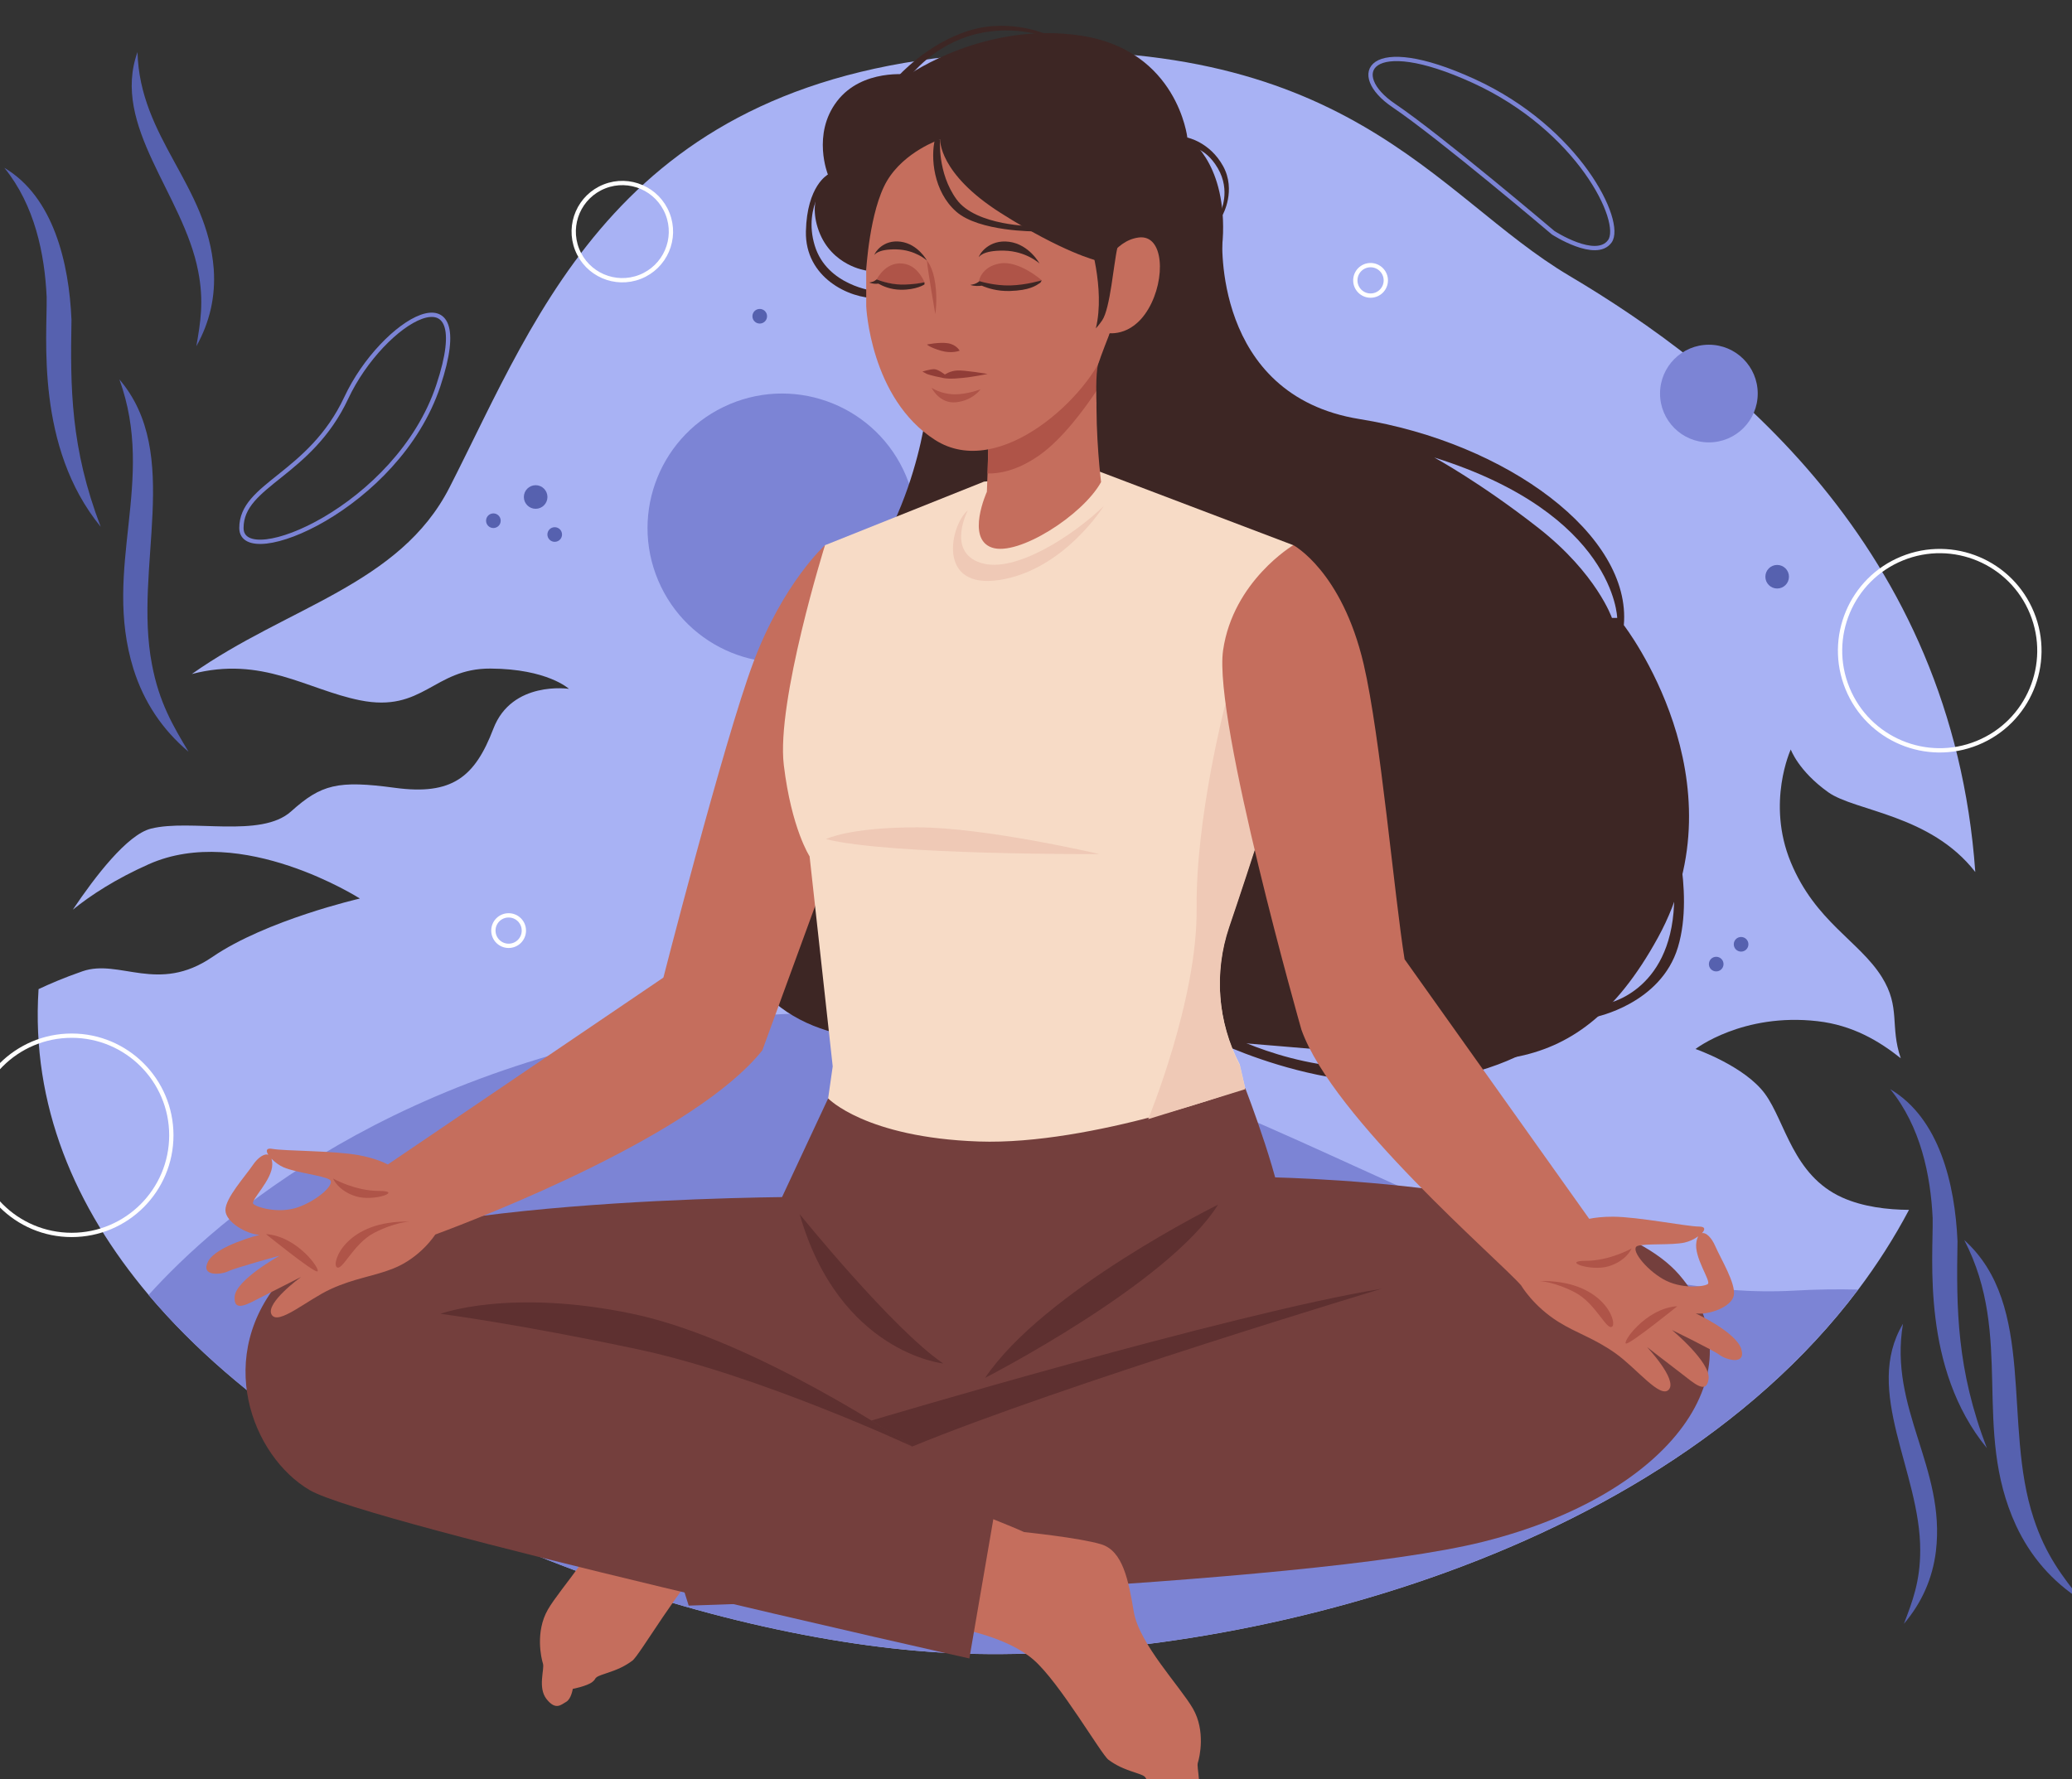 <svg width="482" height="414" viewBox="0 0 482 414" fill="none" xmlns="http://www.w3.org/2000/svg">
<rect x="0" y="0" width="482" height="414" fill="#333333" stroke="none"/>
<g clip-path="url(#clip0_138_515)">
<path d="M428.517 278.627C417.068 273.456 415.322 261.008 410.595 254.535C405.868 248.062 394.419 244.083 394.419 244.083C394.419 244.083 405.369 235.615 422.792 237.61C430.978 238.543 437.136 242.229 442.167 246.241C439.586 238.749 442.21 234.422 437.732 227.288C432.507 218.961 422.304 214.461 416.58 200.626C410.855 186.791 416.58 174.387 416.58 174.387C416.58 174.387 418.325 179.364 425.297 184.341C431.531 188.786 449.084 189.469 459.503 202.903C454.125 127.147 401.455 85.739 365.015 64.141C333.715 45.589 313.505 6.87 228.927 12.476C144.36 18.082 125.528 72.348 104.57 113.42C92.97 136.157 66.743 141.188 44.625 156.833C60.997 152.551 71.383 160.455 83.711 162.938C98.488 165.919 100.819 155.5 114.09 155.565C127.36 155.63 132.348 160.281 132.348 160.281C132.348 160.281 119.077 158.286 114.762 169.573C110.447 180.86 105.134 185.1 91.864 183.311C78.593 181.522 74.744 182.487 67.708 188.808C60.672 195.129 44.409 190.478 35.117 192.809C29.609 194.186 22.128 203.944 16.935 211.675C21.131 208.281 26.866 204.54 34.597 201.093C56.172 191.464 83.721 209.073 83.721 209.073C83.721 209.073 61.994 214.049 49.385 222.68C36.776 231.311 27.809 223.016 19.19 225.998C14.864 227.494 11.384 229.012 8.977 230.15C8.977 230.183 8.966 230.216 8.966 230.248C7.232 257.083 17.38 280.904 34.597 301.332C76.772 351.327 161.426 380.948 218.411 384.494C278.009 388.191 382.601 366.051 432.268 300.074C436.659 294.241 440.627 288.05 444.086 281.512C439.088 281.479 433.374 280.818 428.517 278.627Z" fill="#A8B2F4"/>
<path d="M194.107 151.692C210.026 144.966 217.479 126.607 210.753 110.687C204.027 94.767 185.67 87.314 169.751 94.04C153.832 100.766 146.379 119.125 153.105 135.045C159.83 150.965 178.188 158.418 194.107 151.692Z" fill="#7C84D5"/>
<path d="M397.53 102.935C403.806 102.935 408.893 97.848 408.893 91.572C408.893 85.297 403.806 80.209 397.53 80.209C391.255 80.209 386.168 85.297 386.168 91.572C386.168 97.848 391.255 102.935 397.53 102.935Z" fill="#7C84D5"/>
<path d="M432.236 300.063C382.569 366.04 277.977 388.18 218.379 384.483C161.393 380.937 76.74 351.316 34.565 301.321C50.632 283.517 91.701 247.444 167.487 237.306C269.379 223.667 340.394 304.573 417.393 300.302C422.576 300.009 427.52 299.944 432.236 300.063Z" fill="#7C84D5"/>
<path d="M101.957 89.751C111.412 61.376 89.012 74.484 80.555 92.57C72.088 110.655 56.161 112.65 56.161 122.853C56.161 133.066 92.493 118.136 101.957 89.751Z" stroke="#7C84D5" stroke-miterlimit="10"/>
<path d="M361.308 54.155C361.308 54.155 334.929 31.765 324.217 24.544C313.516 17.323 318.243 7.619 342.757 18.819C367.271 30.019 377.722 51.65 374.491 56.139C371.271 60.628 361.308 54.155 361.308 54.155Z" stroke="#7C84D5" stroke-miterlimit="10"/>
<path d="M116.476 121.162C116.476 122.105 115.717 122.864 114.773 122.864C113.83 122.864 113.071 122.105 113.071 121.162C113.071 120.218 113.83 119.459 114.773 119.459C115.717 119.459 116.476 120.218 116.476 121.162Z" fill="#5661AF"/>
<path d="M130.743 124.371C130.743 125.314 129.984 126.073 129.041 126.073C128.098 126.073 127.339 125.314 127.339 124.371C127.339 123.427 128.098 122.668 129.041 122.668C129.984 122.668 130.743 123.438 130.743 124.371Z" fill="#5661AF"/>
<path d="M178.437 73.584C178.437 74.528 177.678 75.287 176.734 75.287C175.791 75.287 175.032 74.528 175.032 73.584C175.032 72.641 175.791 71.882 176.734 71.882C177.678 71.882 178.437 72.641 178.437 73.584Z" fill="#5661AF"/>
<path d="M400.935 224.328C400.935 225.271 400.176 226.03 399.232 226.03C398.289 226.03 397.53 225.271 397.53 224.328C397.53 223.385 398.289 222.626 399.232 222.626C400.176 222.626 400.935 223.385 400.935 224.328Z" fill="#5661AF"/>
<path d="M406.725 219.72C406.725 220.663 405.966 221.422 405.023 221.422C404.079 221.422 403.32 220.663 403.32 219.72C403.32 218.777 404.079 218.018 405.023 218.018C405.966 218.018 406.725 218.787 406.725 219.72Z" fill="#5661AF"/>
<path d="M124.606 118.386C126.121 118.386 127.349 117.158 127.349 115.643C127.349 114.128 126.121 112.899 124.606 112.899C123.091 112.899 121.863 114.128 121.863 115.643C121.863 117.158 123.091 118.386 124.606 118.386Z" fill="#5661AF"/>
<path d="M413.414 136.937C414.929 136.937 416.157 135.709 416.157 134.194C416.157 132.679 414.929 131.451 413.414 131.451C411.899 131.451 410.671 132.679 410.671 134.194C410.671 135.709 411.899 136.937 413.414 136.937Z" fill="#5661AF"/>
<path d="M121.864 216.532C121.864 218.495 120.281 220.078 118.319 220.078C116.356 220.078 114.773 218.495 114.773 216.532C114.773 214.57 116.356 212.987 118.319 212.987C120.281 212.987 121.864 214.57 121.864 216.532Z" stroke="white" stroke-miterlimit="10"/>
<path d="M322.375 65.236C322.375 67.198 320.792 68.781 318.83 68.781C316.867 68.781 315.284 67.198 315.284 65.236C315.284 63.273 316.867 61.69 318.83 61.69C320.781 61.69 322.375 63.284 322.375 65.236Z" stroke="white" stroke-miterlimit="10"/>
<path d="M148.916 64.414C154.726 62.124 157.579 55.557 155.289 49.746C152.999 43.936 146.433 41.083 140.622 43.373C134.812 45.663 131.959 52.23 134.249 58.04C136.539 63.851 143.106 66.704 148.916 64.414Z" stroke="white" stroke-miterlimit="10"/>
<path d="M459.985 172.87C471.839 168.034 477.528 154.505 472.693 142.651C467.857 130.797 454.328 125.107 442.475 129.943C430.622 134.778 424.932 148.308 429.768 160.162C434.603 172.016 448.132 177.706 459.985 172.87Z" stroke="white" stroke-miterlimit="10"/>
<path d="M16.675 287.345C29.477 287.345 39.855 276.966 39.855 264.163C39.855 251.361 29.477 240.982 16.675 240.982C3.873 240.982 -6.505 251.361 -6.505 264.163C-6.505 276.966 3.873 287.345 16.675 287.345Z" stroke="white" stroke-miterlimit="10"/>
<path d="M23.422 122.564C16.413 104.241 16.339 90.232 16.63 74.414C16.063 61.171 12.44 45.818 1.015 39.05C8.09 47.757 10.394 59.101 10.854 69.09C11.007 78.286 8.188 103.953 23.422 122.564Z" fill="#5661AF"/>
<path d="M43.853 174.912C40.272 168.927 37.02 163.489 35.347 154.595C30.985 131.971 42.586 105.623 27.772 88.278C36.409 112.085 23.713 132.035 31.056 155.686C33.456 163.287 37.683 169.707 43.853 174.912Z" fill="#5661AF"/>
<g clip-path="url(#clip1_138_515)">
<path d="M484.165 372.344C479.834 366.876 475.902 361.908 473.084 353.308C465.813 331.445 473.884 303.81 456.937 288.543C468.601 311.022 458.611 332.455 468.973 354.948C472.342 362.172 477.369 367.987 484.165 372.344Z" fill="#5661AF"/>
<path d="M462.191 336.94C455.169 318.622 455.085 304.613 455.365 288.795C454.789 275.552 451.155 260.201 439.726 253.441C446.806 262.143 449.119 273.486 449.586 283.475C449.745 292.67 446.943 318.34 462.191 336.94Z" fill="#5661AF"/>
</g>
<path d="M442.897 377.827C444.888 372.643 446.693 367.933 446.69 360.763C446.765 342.51 433.318 323.695 442.684 308.021C439.32 327.821 452.676 341.494 450.338 360.984C449.555 367.254 447.108 372.871 442.897 377.827Z" fill="#5661AF"/>
<path d="M45.671 80.57C46.623 75.098 47.486 70.128 46.098 63.094C42.648 45.17 25.822 29.305 31.985 12.117C32.507 32.195 48.252 43.032 49.721 62.607C50.162 68.91 48.845 74.894 45.671 80.57Z" fill="#5661AF"/>
<path d="M192.593 40.623C192.593 40.623 187.714 43.161 187.475 53.851C187.248 64.542 197.493 69.497 203.955 69.378L203.391 67.708C203.391 67.708 192.387 66.494 189.535 57.158C186.684 47.823 192.896 41.491 192.896 41.491L192.593 40.623Z" fill="#3D2624"/>
<path d="M370.433 227.202C370.433 227.202 368.2 244.105 338.558 250.556C308.916 257.008 278.342 240.104 278.342 240.104L283.329 239.606C283.329 239.606 300.611 249.624 321.352 248.399C342.092 247.174 353.834 234.575 353.834 234.575L370.433 227.202Z" fill="#3D2624"/>
<path d="M377.741 145.46C379.584 124.567 350.701 103.055 316.289 97.514C281.877 91.974 284.36 55.272 284.36 55.272L215.611 94.836C215.611 94.836 212.434 127.635 189.525 146.078C166.605 164.51 162.67 208.141 173.425 225.348C184.18 242.555 203.229 243.78 232.882 241.937C262.535 240.094 276.272 241.633 309.231 244.398C342.191 247.163 365.685 254.655 385.699 218.127C405.713 181.609 377.741 145.46 377.741 145.46ZM374.977 143.779C374.977 143.779 371.442 133.49 357.922 122.886C344.402 112.282 333.647 106.449 333.647 106.449C375.736 119.666 376.202 143.779 376.202 143.779H374.977Z" fill="#3D2624"/>
<path d="M191.921 126.843C191.921 126.843 182.185 135.626 175.268 154.069C168.351 172.501 153.758 229.652 153.758 229.652L177.35 244.365L200.15 182.032L191.921 126.843Z" fill="#C56E5D"/>
<path d="M285.92 215.481C282.332 226.096 283.21 237.719 288.392 247.662L289.661 253.137V253.148L293.13 268.1C269.365 288.733 236.351 295.683 216.055 291.205C195.737 286.716 190.576 270.095 190.576 270.095L193.71 248.128L188.332 199.25C188.332 199.25 184.125 192.831 182.336 178.042C180.537 163.242 191.921 126.854 191.921 126.854L228.903 112.065L255.877 109.766L300.861 126.854L306.683 141.437C306.477 149.504 300.535 170.235 294.334 189.828C291.396 199.12 288.403 208.173 285.92 215.481Z" fill="#F7DBC6"/>
<path d="M256.138 112.163C251.909 119.861 236.828 129.522 230.735 127.407C224.642 125.293 229.575 114.429 229.575 114.429C229.629 112.889 229.683 111.469 229.727 110.157C230.008 101.461 229.954 97.796 229.954 97.796L256.138 80.47C255.52 83.636 255.227 87.246 255.118 90.879C254.793 101.45 256.138 112.163 256.138 112.163Z" fill="#C56E5D"/>
<path d="M256.137 80.47C255.519 83.636 255.227 87.246 255.118 90.879C252.115 95.378 247.117 102.122 241.924 105.831C236.557 109.658 232.166 110.233 229.737 110.168C230.019 101.472 229.965 97.807 229.965 97.807L256.137 80.47Z" fill="#AF5448"/>
<path d="M201.505 71.265C201.505 71.265 202.416 92.7 217.508 102.361C232.6 112.022 253.731 91.8 257.352 80.622C260.973 69.454 259.77 45.308 259.77 45.308C259.77 45.308 239.831 32.015 224.739 32.015C209.647 32.015 201.494 39.561 201.494 39.561C201.494 39.561 201.505 60.097 201.505 71.265Z" fill="#C56E5D"/>
<path d="M218.701 32.438C218.701 32.438 218.256 40.32 232.741 49.525C247.226 58.731 255.086 60.617 255.086 60.617L258.155 77.542C258.155 77.542 256.051 82.855 255.455 84.785C254.815 86.889 255.065 93.589 255.065 93.589C255.065 93.589 267.305 91.779 271.534 80.459C271.534 80.459 284.056 71.102 284.511 54.198C284.967 37.295 276.207 32.015 276.207 32.015C276.207 32.015 273.951 11.793 251.606 8.313C229.261 4.843 211.459 17.366 211.459 17.366C211.459 17.366 200.595 15.859 194.708 23.558C188.821 31.256 192.594 40.613 192.594 40.613C192.594 40.613 187.465 45.59 190.479 53.743C193.493 61.897 201.495 62.948 201.495 62.948C201.495 62.948 202.254 49.059 206.319 42.12C210.407 35.191 218.701 32.438 218.701 32.438Z" fill="#3D2624"/>
<path d="M256.138 63.111C256.138 63.111 259.011 56.02 264.887 55.261C270.774 54.502 271.23 64.922 267.153 71.861C263.077 78.8 257.341 77.445 257.341 77.445L256.138 63.111Z" fill="#C56E5D"/>
<path d="M253.265 55.228C253.265 55.228 257.189 67.036 254.923 76.393C254.923 76.393 255.563 75.764 256.387 74.55C258.284 71.785 259.065 61.3 259.922 57.701L253.265 55.228Z" fill="#3D2624"/>
<path d="M211.154 18.44C211.154 18.44 216.087 11.295 225.444 8.378C234.8 5.461 242.65 8.378 242.65 8.378L244.157 8.28C244.157 8.28 235.408 4.073 225.541 7.088C215.686 10.091 208.834 17.843 208.834 17.843L211.154 18.44Z" fill="#3D2624"/>
<path d="M276.206 32.015C276.206 32.015 281.421 33.023 284.522 38.65C287.623 44.288 284.424 50.002 284.424 50.002L283.904 49.309C283.904 49.309 286.397 44.451 283.297 39.149C280.196 33.836 276.206 34.118 276.206 34.118V32.015Z" fill="#3D2624"/>
<path d="M203.392 59.37C203.392 59.37 204.02 57.939 208.476 58.026C212.943 58.113 215.621 60.617 215.621 60.617C215.621 60.617 213.572 56.779 209.506 56.237C205.441 55.706 203.478 58.742 203.392 59.37Z" fill="#3D2624"/>
<path d="M218.7 32.438C218.7 32.438 217.995 40.168 222.527 46.403C227.059 52.637 240.438 52.637 240.438 52.637L240.969 53.841C240.969 53.841 227.753 53.949 222.419 49.222C217.085 44.494 216.477 36.579 217.486 32.438H218.7Z" fill="#3D2624"/>
<path d="M227.688 59.869C227.688 59.869 228.415 58.221 233.565 58.319C238.726 58.427 241.816 61.311 241.816 61.311C241.816 61.311 239.441 56.877 234.747 56.258C230.052 55.641 227.786 59.143 227.688 59.869Z" fill="#3D2624"/>
<path d="M215.621 80.166C215.621 80.166 216.304 80.849 218.863 81.597C221.432 82.356 223.243 81.597 223.243 81.597C223.243 81.597 222.473 80.166 220.478 79.863C218.483 79.559 215.621 80.166 215.621 80.166Z" fill="#913D37"/>
<path d="M215.621 60.617C215.621 60.617 217.041 62.124 217.573 66.049C218.104 69.974 217.573 73.064 217.573 73.064C217.573 73.064 215.784 62.807 215.621 60.617Z" fill="#AF5448"/>
<path d="M203.955 64.998C203.955 64.998 206.145 65.941 208.899 66.245C211.653 66.548 215.046 65.681 215.046 65.681C215.046 65.681 213.778 62.287 210.861 61.495C206.254 60.249 203.955 64.998 203.955 64.998Z" fill="#AF5448"/>
<path d="M227.688 65.551C227.688 65.551 228.144 62.07 232.6 61.3C237.056 60.541 242.336 65.215 242.336 65.215C242.336 65.215 233.576 69.4 227.688 65.551Z" fill="#AF5448"/>
<path d="M209.626 66.212C206.655 66.158 203.956 65.008 203.956 65.008L203.392 65.388C203.023 65.637 202.199 65.735 202.199 65.735C203.002 66.082 203.826 66.06 204.324 65.995C205.354 66.581 207.176 67.383 209.507 67.416C213.204 67.47 215.058 66.18 215.058 66.18V65.681C215.047 65.681 212.597 66.255 209.626 66.212Z" fill="#3D2624"/>
<path d="M242.325 65.225C242.325 65.225 238.747 66.32 235.028 66.418C231.32 66.516 227.883 65.431 227.883 65.431L227.189 65.865C226.745 66.147 225.715 66.299 225.715 66.299C226.723 66.624 227.764 66.559 228.393 66.472C229.705 67.047 232.014 67.795 234.92 67.708C239.538 67.567 240.969 66.472 241.978 65.811C242.119 65.713 242.325 65.225 242.325 65.225Z" fill="#3D2624"/>
<path d="M215.621 87.008C215.621 87.008 216.38 87.355 219.427 87.962C222.473 88.569 229.726 87.008 229.726 87.008C229.726 87.008 224.381 86.097 222.668 86.206C220.966 86.303 219.806 87.149 219.806 87.149C219.806 87.149 218.245 85.902 217.291 85.902C216.337 85.902 214.569 86.455 214.569 86.455L215.621 87.008Z" fill="#913D37"/>
<path d="M216.717 90.239C216.717 90.239 218.788 91.648 221.813 91.746C224.827 91.844 228.101 90.586 228.101 90.586C228.101 90.586 226.279 93.199 222.409 93.6C218.527 94.001 216.717 90.239 216.717 90.239Z" fill="#AF5448"/>
<path d="M179.659 283.388L192.648 255.577C192.648 255.577 201.289 264.684 227.678 265.606C254.067 266.527 289.661 253.137 289.661 253.137C289.661 253.137 298.78 276.665 298.78 285.426C298.78 294.187 246.706 328.753 246.706 328.753L215.828 326.443L179.659 283.388Z" fill="#743F3D"/>
<path d="M178.184 328.753C178.184 328.753 169.652 332.071 166.735 333.437C166.735 333.437 153.985 334.738 148.868 336.256C143.75 337.763 142.46 344.626 141.202 352.032C139.945 359.437 130.404 369.38 127.444 374.53C124.484 379.691 125.894 385.817 126.306 387.085C126.718 388.354 125.026 392.68 127.151 395.358C129.276 398.036 130.512 396.659 131.694 395.998C132.887 395.337 133.244 392.973 133.244 392.973C133.244 392.973 136.54 392.333 137.776 391.379C139.012 390.425 137.744 390.414 140.79 389.427C143.837 388.441 145.398 387.66 147.1 386.413C148.803 385.166 158.409 368.48 164.534 363.145C170.66 357.811 181.686 355.935 181.686 355.935L178.184 328.753Z" fill="#C56E5D"/>
<path d="M345.171 358.7C324.366 363.948 279.176 367.634 238.682 370.03C196.962 372.502 160.208 373.598 160.208 373.598L154.028 353.973L148.542 336.57L269.82 312.522C269.82 312.522 266.524 287.41 292.935 273.879C292.935 273.879 371.582 274.508 390.642 296.626C409.692 318.767 389.114 347.651 345.171 358.7Z" fill="#743F3D"/>
<path d="M226.777 351.804C226.777 351.804 235.31 355.122 238.226 356.488C238.226 356.488 250.977 357.789 256.094 359.307C261.211 360.814 262.502 367.677 263.759 375.083C265.017 382.488 274.558 392.431 277.518 397.581C280.477 402.742 279.068 408.868 278.656 410.137C278.244 411.405 279.935 415.731 277.81 418.41C275.685 421.088 274.449 419.711 273.268 419.049C272.075 418.388 271.717 416.024 271.717 416.024C271.717 416.024 268.421 415.385 267.185 414.43C265.949 413.476 267.218 413.465 264.171 412.479C261.125 411.492 259.553 410.711 257.861 409.464C256.159 408.218 246.553 391.531 240.427 386.196C234.302 380.862 223.275 378.986 223.275 378.986L226.777 351.804Z" fill="#C56E5D"/>
<path d="M186.326 278.509C186.326 278.509 82.634 278.509 66.035 296.941C49.447 315.373 58.663 338.88 72.031 346.719C85.399 354.558 225.498 385.893 225.498 385.893L232.871 343.032L212.206 336.581L223.276 321.759L186.326 278.509Z" fill="#743F3D"/>
<path d="M186.022 282.51C186.022 282.51 207.663 309.301 219.426 317.26C219.426 317.26 195.238 314.766 186.022 282.51Z" fill="#5E3030"/>
<path d="M102.453 305.702C102.453 305.702 120.429 308.011 148.542 313.996C176.655 319.992 212.217 336.581 212.217 336.581C212.217 336.581 175.745 311.697 147.165 305.702C118.586 299.716 102.453 305.702 102.453 305.702Z" fill="#5E3030"/>
<path d="M202.72 330.531C202.72 330.531 286.333 305.571 321.363 299.879C321.363 299.879 247.302 322.139 212.206 336.581L202.72 330.531Z" fill="#5E3030"/>
<path d="M283.34 280.308C283.34 280.308 242.802 300.313 229.163 320.599C229.163 320.599 271.891 298.686 283.34 280.308Z" fill="#5E3030"/>
<path d="M177.36 244.365C177.36 244.365 170.476 227.614 154.332 227.462L90.224 270.951C88.988 270.312 86.819 269.422 83.469 268.794C77.69 267.72 66.285 267.85 63.325 267.319C61.904 267.059 61.818 267.774 62.425 268.707C61.482 268.317 59.985 269.368 58.825 271.071C57.004 273.759 52.439 278.758 52.439 281.566C52.439 284.363 57.405 287.193 60.365 287.323C60.365 287.323 50.293 289.871 48.417 293.504C46.541 297.125 51.507 296.594 53.112 295.791C54.727 294.989 65.059 292.17 65.059 292.17C65.059 292.17 54.857 297.808 54.586 301.701C54.315 305.593 57.806 303.316 61.026 301.701C64.246 300.085 70.025 297.136 70.025 297.136C70.025 297.136 61.699 303.175 63.173 305.864C64.647 308.553 71.5 302.416 77.007 299.912C82.515 297.407 86.678 297.038 91.319 295.228C97.824 292.701 101.25 287.258 101.25 287.258C112.721 283.008 161.813 263.914 177.36 244.365ZM69.374 280.894C64.81 282.509 59.573 280.894 58.901 280.092C58.229 279.289 63.336 274.584 63.336 270.962C63.336 270.398 63.26 269.954 63.151 269.607C63.899 270.387 64.951 271.179 66.013 271.634C68.843 272.838 75.023 273.51 76.628 274.453C78.232 275.386 73.939 279.278 69.374 280.894Z" fill="#C56E5D"/>
<path d="M388.496 189.253C388.496 189.253 394.329 207.078 390.339 220.371C386.35 233.653 371.062 236.656 371.062 236.656L373.524 233.588C373.524 233.588 388.583 231.051 389.429 210.385C390.177 192.018 388.496 189.253 388.496 189.253Z" fill="#3D2624"/>
<path d="M77.484 274.226C77.484 274.226 82.558 277.11 88.196 277.11C93.845 277.11 87.047 279.647 82.84 278.379C78.634 277.11 77.484 274.226 77.484 274.226Z" fill="#AF5448"/>
<path d="M95.265 284.255C95.265 284.255 91.807 284.374 86.971 286.901C82.136 289.438 79.599 295.889 78.33 294.848C77.062 293.818 80.52 283.908 95.265 284.255Z" fill="#AF5448"/>
<path d="M61.883 287.161C61.883 287.161 72.475 295.726 73.744 295.846C75.012 295.954 69.375 287.627 61.883 287.161Z" fill="#AF5448"/>
<path d="M192.159 195.249C192.159 195.249 197.385 192.506 213.312 192.506C229.239 192.506 255.758 198.729 255.758 198.729C255.758 198.729 206.839 198.989 192.159 195.249Z" fill="#EFC9B6"/>
<path d="M288.414 247.944L289.682 253.419V253.43L267.099 260.402C267.099 260.402 278.591 232.634 278.363 211.393C278.147 190.153 285.075 163.708 285.075 163.708L294.344 190.11C291.406 199.412 288.414 208.466 285.931 215.774C282.353 226.389 283.231 238.001 288.414 247.944Z" fill="#EFC9B6"/>
<path d="M405.063 313.898C403.892 309.984 394.47 305.604 394.47 305.604C397.398 306.027 402.808 304.173 403.328 301.419C403.848 298.665 400.292 292.896 399.002 289.926C398.178 288.028 396.91 286.716 395.912 286.933C396.682 286.12 396.736 285.404 395.294 285.404C392.291 285.383 381.102 283.127 375.226 283.106C372.862 283.095 371.03 283.323 369.686 283.594L326.741 223.201C324.366 208.444 321.092 171.081 317.221 154.524C312.147 132.861 300.861 126.843 300.861 126.843C300.861 126.843 286.864 135.17 284.522 151.304C282.191 167.438 302.747 239.606 302.747 239.606C310.044 260.141 348.49 292.951 353.845 299.077C353.845 299.077 356.654 303.913 362.573 307.599C366.802 310.234 370.824 311.372 375.768 314.863C380.712 318.355 386.295 325.652 388.247 323.288C390.199 320.924 383.14 313.432 383.14 313.432C383.14 313.432 388.269 317.411 391.131 319.591C393.993 321.77 397.007 324.665 397.463 320.794C397.918 316.913 388.941 309.475 388.941 309.475C388.941 309.475 398.579 314.17 400.01 315.265C401.452 316.36 406.245 317.813 405.063 313.898ZM386.837 297.602C382.653 295.173 379.151 290.544 380.918 289.915C382.674 289.286 388.865 289.785 391.879 289.123C393.007 288.874 394.188 288.299 395.067 287.66C394.882 287.985 394.73 288.397 394.633 288.961C393.961 292.528 398.102 298.09 397.289 298.762C396.465 299.424 391.022 300.031 386.837 297.602Z" fill="#C56E5D"/>
<path d="M379.552 290.49C379.552 290.49 374.478 293.374 368.84 293.374C363.191 293.374 369.989 295.911 374.196 294.642C378.402 293.374 379.552 290.49 379.552 290.49Z" fill="#AF5448"/>
<path d="M358.096 298.079C358.096 298.079 361.554 298.198 366.39 300.725C371.225 303.262 373.762 309.713 375.031 308.672C376.299 307.642 372.852 297.732 358.096 298.079Z" fill="#AF5448"/>
<path d="M390.187 303.934C390.187 303.934 379.595 312.5 378.326 312.619C377.058 312.728 382.696 304.401 390.187 303.934Z" fill="#AF5448"/>
<path d="M225.141 118.755C225.141 118.755 220.11 128.34 228.101 130.953C236.091 133.566 249.785 124.48 256.756 117.757C256.756 117.757 247.551 132.568 232.611 134.932C217.671 137.296 221.129 122.008 225.141 118.755Z" fill="#EFC9B6"/>
</g>
<defs>
<clipPath id="clip0_138_515">
<rect width="482" height="414" fill="white"/>
</clipPath>
<clipPath id="clip1_138_515">
<rect width="126.86" height="17.54" fill="white" transform="translate(448.345 250.554) rotate(71.48)"/>
</clipPath>
</defs>
</svg>
